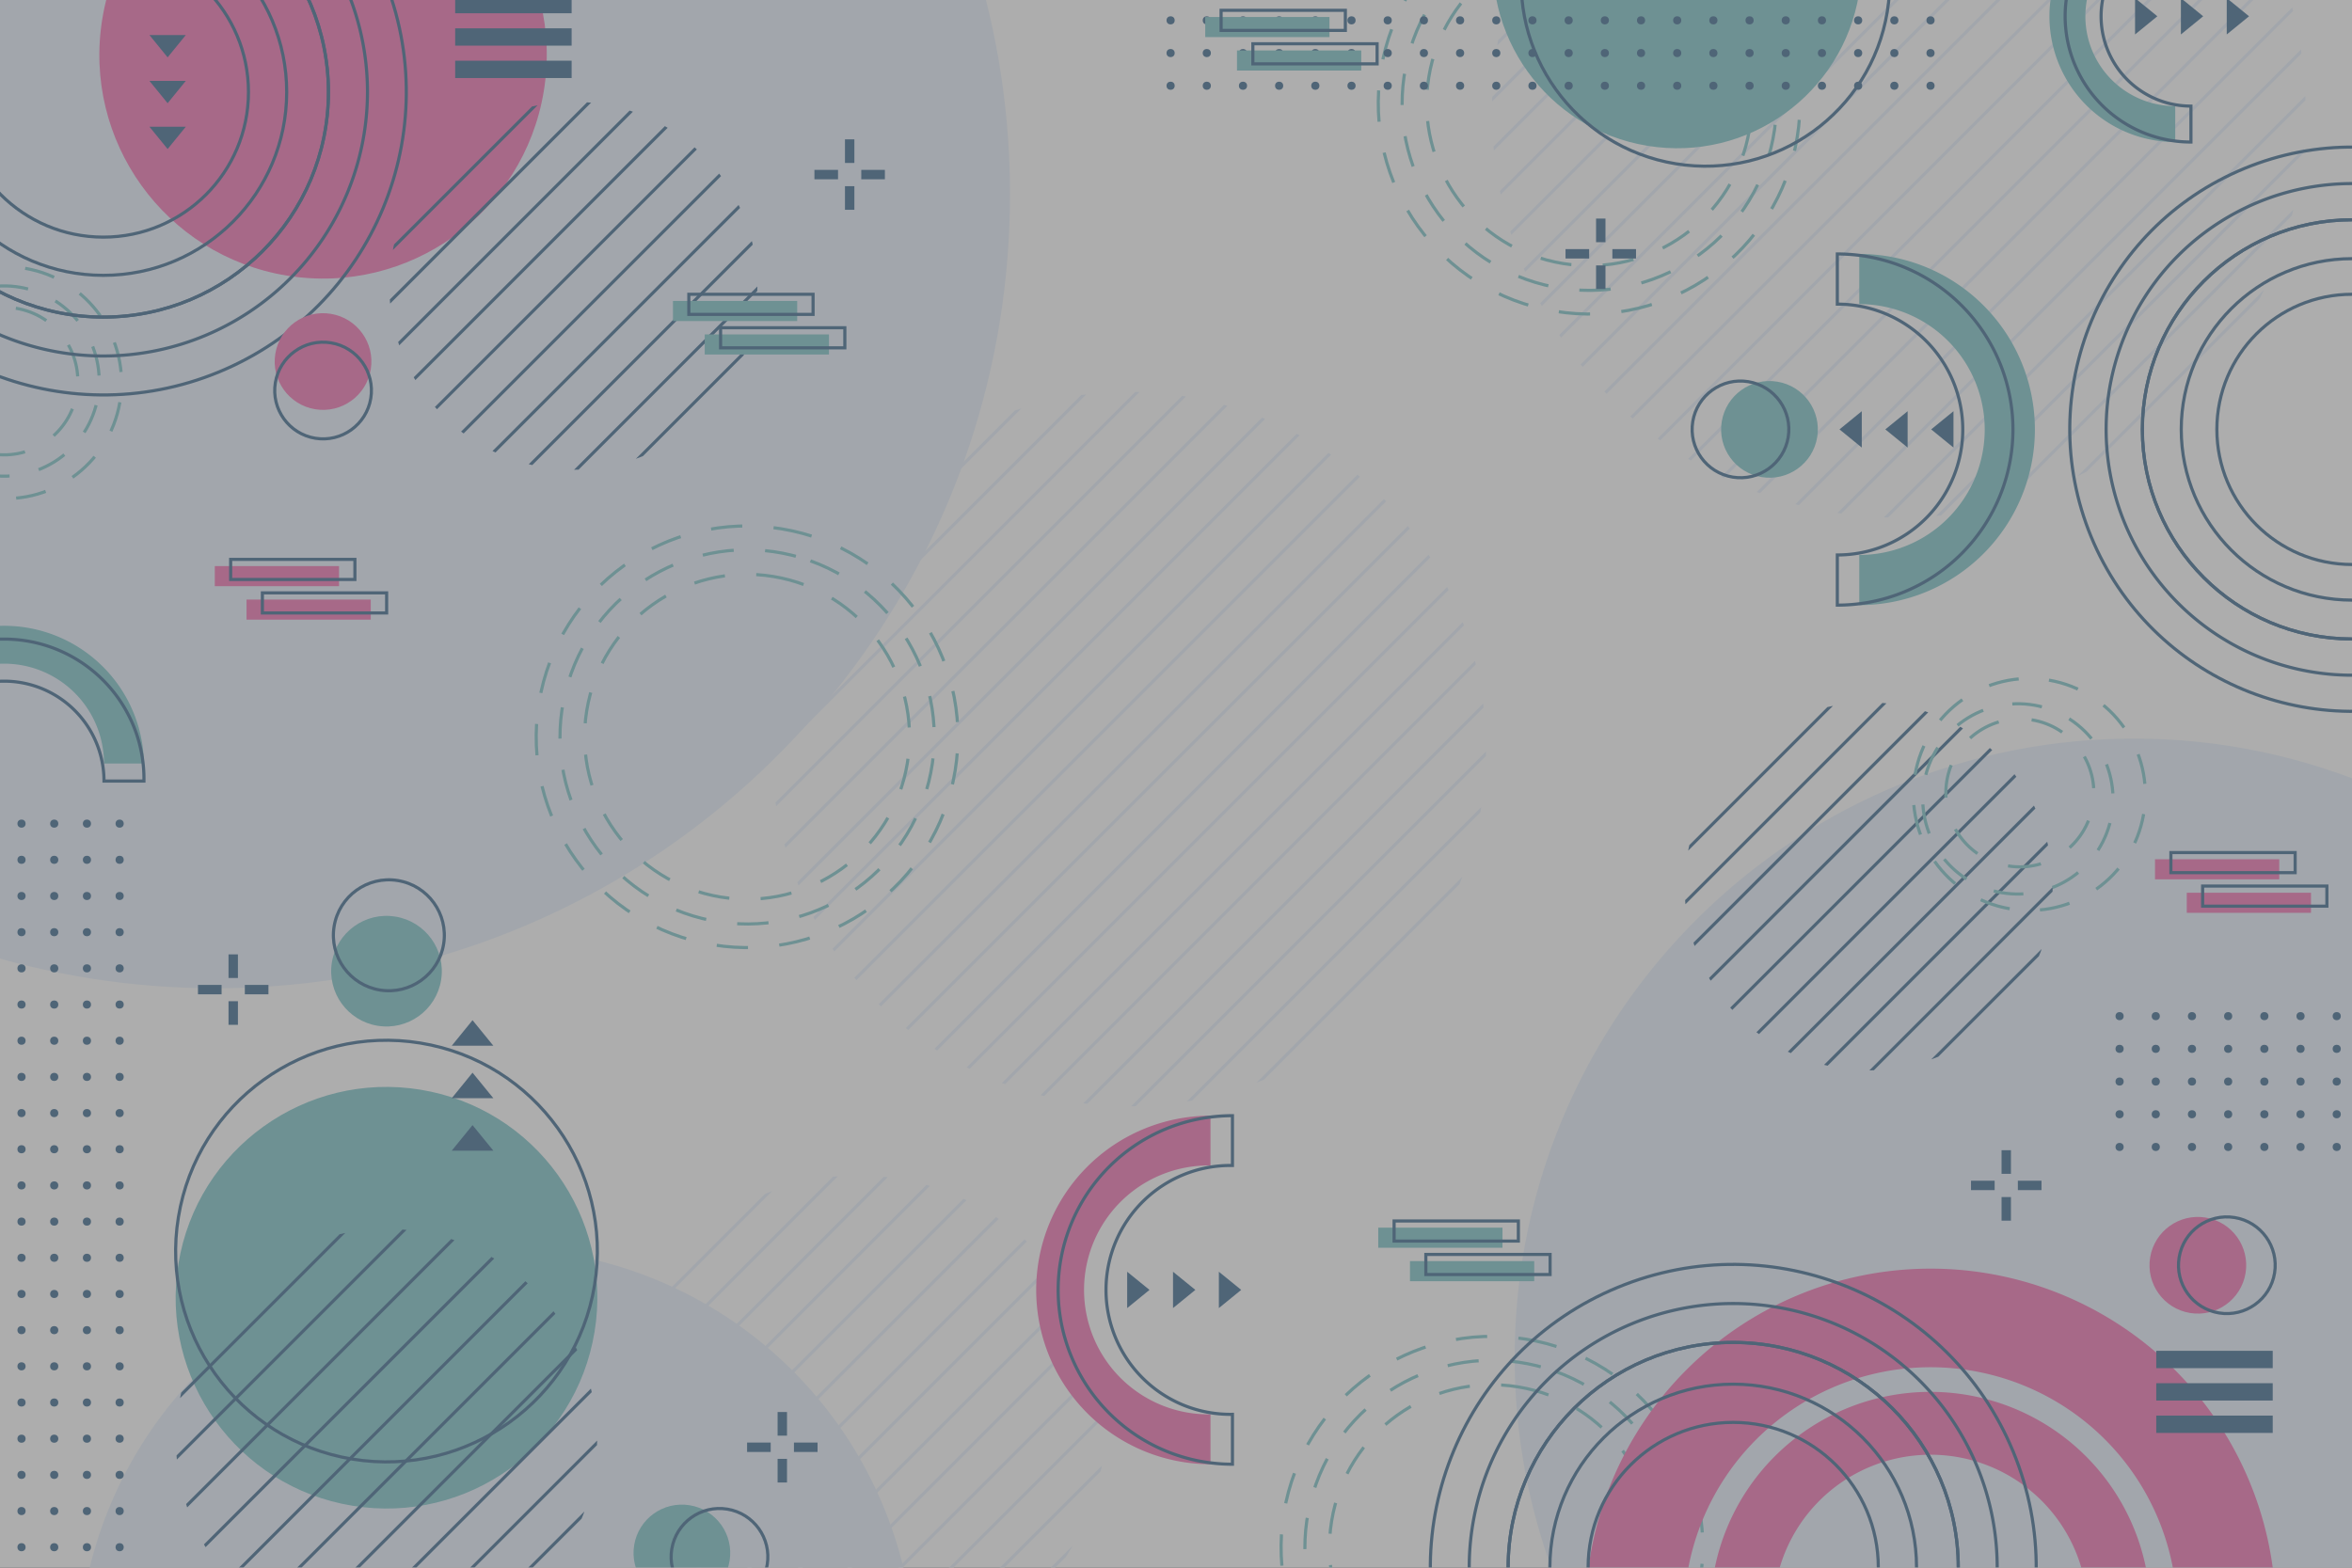 <svg id="OBJECTS" xmlns="http://www.w3.org/2000/svg" xmlns:xlink="http://www.w3.org/1999/xlink" viewBox="0 0 750 500"><rect x="0" y="0" width="750" height="500" fill="#333333" stroke="none"/><defs><style>.cls-1,.cls-10,.cls-11,.cls-12,.cls-13,.cls-15,.cls-21,.cls-7{fill:none;}.cls-2{opacity:0.6;}.cls-3{clip-path:url(#clip-path);}.cls-4{fill:#fff;}.cls-5{fill:#edf4fe;}.cls-6{clip-path:url(#clip-path-2);}.cls-7{stroke:#edf4fe;}.cls-10,.cls-11,.cls-12,.cls-13,.cls-15,.cls-21,.cls-7{stroke-miterlimit:10;}.cls-8{clip-path:url(#clip-path-3);}.cls-9{clip-path:url(#clip-path-4);}.cls-10,.cls-11,.cls-12,.cls-13{stroke:#96d0d4;}.cls-10{stroke-dasharray:10 10;}.cls-11{stroke-dasharray:9.64 9.64;}.cls-12{stroke-dasharray:9.53 9.53;}.cls-13{stroke-dasharray:10.56 10.56;}.cls-14{fill:#96d0d4;}.cls-15,.cls-21{stroke:#6387a5;}.cls-16{fill:#f58ec2;}.cls-17{fill:#6387a5;}.cls-18{clip-path:url(#clip-path-5);}.cls-19{clip-path:url(#clip-path-6);}.cls-20{clip-path:url(#clip-path-7);}.cls-21{stroke-width:3px;}</style><clipPath id="clip-path"><rect class="cls-1" width="750" height="500"/></clipPath><clipPath id="clip-path-2"><circle class="cls-1" cx="359.95" cy="238.91" r="113.93" transform="translate(66 555.52) rotate(-80.7)"/></clipPath><clipPath id="clip-path-3"><circle class="cls-1" cx="605.49" cy="35.36" r="129.73" transform="translate(472.73 627.18) rotate(-80.7)"/></clipPath><clipPath id="clip-path-4"><circle class="cls-1" cx="273.84" cy="453.66" r="78.74" transform="translate(-218.12 650.58) rotate(-80.7)"/></clipPath><clipPath id="clip-path-5"><circle class="cls-1" cx="123.25" cy="459.11" r="67.15" transform="translate(-349.74 506.54) rotate(-80.7)"/></clipPath><clipPath id="clip-path-6"><circle class="cls-1" cx="182.83" cy="91.16" r="58.68" transform="translate(63.32 256.84) rotate(-80.7)"/></clipPath><clipPath id="clip-path-7"><circle class="cls-1" cx="595.88" cy="282.71" r="58.68" transform="translate(220.58 825.07) rotate(-80.7)"/></clipPath></defs><g class="cls-2"><g class="cls-3"><rect class="cls-4" width="750" height="500"/><path class="cls-5" d="M512.75,537.21H792.56V270.57a196.42,196.42,0,0,0-112.16-35C571.39,235.61,483,324,483,433A196.45,196.45,0,0,0,512.75,537.21Z"/><path class="cls-5" d="M-27.62-41.32V296.19a252.55,252.55,0,0,0,96.44,19c139.86,0,253.24-113.38,253.24-253.24a252.36,252.36,0,0,0-22-103.3Z"/><path class="cls-5" d="M291.43,541.48c.3-3.63.46-7.3.46-11a133.55,133.55,0,0,0-267.09,0c0,3.71.16,7.38.46,11Z"/><g class="cls-6"><line class="cls-7" x1="509.9" y1="123.27" x2="189.72" y2="443.45"/><line class="cls-7" x1="518" y1="131.38" x2="197.83" y2="451.55"/><line class="cls-7" x1="526.11" y1="139.48" x2="205.93" y2="459.66"/><line class="cls-7" x1="534.22" y1="147.59" x2="214.04" y2="467.77"/><line class="cls-7" x1="542.33" y1="155.7" x2="222.15" y2="475.88"/><line class="cls-7" x1="550.43" y1="163.81" x2="230.26" y2="483.98"/><line class="cls-7" x1="558.54" y1="171.91" x2="238.36" y2="492.09"/><line class="cls-7" x1="566.65" y1="180.02" x2="246.47" y2="500.2"/><line class="cls-7" x1="574.76" y1="188.13" x2="254.58" y2="508.31"/><line class="cls-7" x1="582.86" y1="196.24" x2="262.68" y2="516.41"/><line class="cls-7" x1="590.97" y1="204.34" x2="270.79" y2="524.52"/><line class="cls-7" x1="599.08" y1="212.45" x2="278.9" y2="532.63"/><line class="cls-7" x1="412.84" y1="26.21" x2="92.66" y2="346.39"/><line class="cls-7" x1="420.94" y1="34.32" x2="100.77" y2="354.49"/><line class="cls-7" x1="429.05" y1="42.42" x2="108.87" y2="362.6"/><line class="cls-7" x1="437.16" y1="50.53" x2="116.98" y2="370.71"/><line class="cls-7" x1="445.27" y1="58.64" x2="125.09" y2="378.82"/><line class="cls-7" x1="453.37" y1="66.75" x2="133.2" y2="386.92"/><line class="cls-7" x1="461.48" y1="74.85" x2="141.3" y2="395.03"/><line class="cls-7" x1="469.59" y1="82.96" x2="149.41" y2="403.14"/><line class="cls-7" x1="477.7" y1="91.07" x2="157.52" y2="411.25"/><line class="cls-7" x1="485.8" y1="99.18" x2="165.62" y2="419.35"/><line class="cls-7" x1="493.91" y1="107.28" x2="173.73" y2="427.46"/><line class="cls-7" x1="502.02" y1="115.39" x2="181.84" y2="435.57"/></g><g class="cls-8"><line class="cls-7" x1="755.44" y1="-86.29" x2="435.26" y2="233.89"/><line class="cls-7" x1="763.55" y1="-78.18" x2="443.37" y2="242"/><line class="cls-7" x1="771.65" y1="-70.07" x2="451.47" y2="250.11"/><line class="cls-7" x1="779.76" y1="-61.96" x2="459.58" y2="258.21"/><line class="cls-7" x1="787.87" y1="-53.86" x2="467.69" y2="266.32"/><line class="cls-7" x1="795.98" y1="-45.75" x2="475.8" y2="274.43"/><line class="cls-7" x1="804.08" y1="-37.64" x2="483.9" y2="282.54"/><line class="cls-7" x1="812.19" y1="-29.53" x2="492.01" y2="290.64"/><line class="cls-7" x1="820.3" y1="-21.43" x2="500.12" y2="298.75"/><line class="cls-7" x1="828.4" y1="-13.32" x2="508.23" y2="306.86"/><line class="cls-7" x1="836.51" y1="-5.21" x2="516.33" y2="314.97"/><line class="cls-7" x1="844.62" y1="2.9" x2="524.44" y2="323.07"/><line class="cls-7" x1="658.38" y1="-183.35" x2="338.2" y2="136.83"/><line class="cls-7" x1="666.49" y1="-175.24" x2="346.31" y2="144.94"/><line class="cls-7" x1="674.59" y1="-167.13" x2="354.41" y2="153.05"/><line class="cls-7" x1="682.7" y1="-159.02" x2="362.52" y2="161.15"/><line class="cls-7" x1="690.81" y1="-150.92" x2="370.63" y2="169.26"/><line class="cls-7" x1="698.91" y1="-142.81" x2="378.74" y2="177.37"/><line class="cls-7" x1="707.02" y1="-134.7" x2="386.84" y2="185.48"/><line class="cls-7" x1="715.13" y1="-126.59" x2="394.95" y2="193.58"/><line class="cls-7" x1="723.24" y1="-118.49" x2="403.06" y2="201.69"/><line class="cls-7" x1="731.34" y1="-110.38" x2="411.17" y2="209.8"/><line class="cls-7" x1="739.45" y1="-102.27" x2="419.27" y2="217.91"/><line class="cls-7" x1="747.56" y1="-94.16" x2="427.38" y2="226.01"/></g><g class="cls-9"><line class="cls-7" x1="433.56" y1="337.32" x2="113.38" y2="657.5"/><line class="cls-7" x1="441.66" y1="345.43" x2="121.49" y2="665.61"/><line class="cls-7" x1="449.77" y1="353.54" x2="129.59" y2="673.72"/><line class="cls-7" x1="457.88" y1="361.65" x2="137.7" y2="681.82"/><line class="cls-7" x1="465.99" y1="369.75" x2="145.81" y2="689.93"/><line class="cls-7" x1="474.09" y1="377.86" x2="153.92" y2="698.04"/><line class="cls-7" x1="482.2" y1="385.97" x2="162.02" y2="706.15"/><line class="cls-7" x1="490.31" y1="394.08" x2="170.13" y2="714.25"/><line class="cls-7" x1="498.42" y1="402.18" x2="178.24" y2="722.36"/><line class="cls-7" x1="506.52" y1="410.29" x2="186.35" y2="730.47"/><line class="cls-7" x1="514.63" y1="418.4" x2="194.45" y2="738.58"/><line class="cls-7" x1="522.74" y1="426.51" x2="202.56" y2="746.68"/><line class="cls-7" x1="336.5" y1="240.26" x2="16.32" y2="560.44"/><line class="cls-7" x1="344.6" y1="248.37" x2="24.43" y2="568.55"/><line class="cls-7" x1="352.71" y1="256.48" x2="32.53" y2="576.66"/><line class="cls-7" x1="360.82" y1="264.59" x2="40.64" y2="584.76"/><line class="cls-7" x1="368.93" y1="272.69" x2="48.75" y2="592.87"/><line class="cls-7" x1="377.03" y1="280.8" x2="56.86" y2="600.98"/><line class="cls-7" x1="385.14" y1="288.91" x2="64.96" y2="609.09"/><line class="cls-7" x1="393.25" y1="297.02" x2="73.07" y2="617.19"/><line class="cls-7" x1="401.36" y1="305.12" x2="81.18" y2="625.3"/><line class="cls-7" x1="409.46" y1="313.23" x2="89.29" y2="633.41"/><line class="cls-7" x1="417.57" y1="321.34" x2="97.39" y2="641.52"/><line class="cls-7" x1="425.68" y1="329.45" x2="105.5" y2="649.62"/></g><circle class="cls-10" cx="506.74" cy="32.92" r="67.23" transform="translate(392.36 527.68) rotate(-80.7)"/><circle class="cls-10" cx="506.74" cy="32.92" r="59.66" transform="translate(304.32 498.64) rotate(-70.22)"/><circle class="cls-10" cx="506.74" cy="32.92" r="51.8" transform="translate(392.36 527.68) rotate(-80.7)"/><circle class="cls-11" cx="1.3" cy="121.53" r="36.82" transform="matrix(0.17, -0.99, 0.99, 0.17, -118.77, 102.66)"/><circle class="cls-12" cx="1.3" cy="121.53" r="30.34" transform="translate(-101.68 56.97) rotate(-57.3)"/><circle class="cls-13" cx="1.3" cy="121.53" r="23.53" transform="translate(-118.88 103.35) rotate(-80.78)"/><circle class="cls-10" cx="475.76" cy="493.47" r="67.23" transform="translate(-88.12 883.22) rotate(-80.7)"/><circle class="cls-10" cx="475.76" cy="493.47" r="59.66" transform="translate(-149.58 774.22) rotate(-70.22)"/><circle class="cls-10" cx="475.76" cy="493.47" r="51.8" transform="translate(-88.12 883.22) rotate(-80.7)"/><circle class="cls-14" cx="534.82" cy="-11.48" r="58.75" transform="translate(459.72 518.17) rotate(-80.7)"/><circle class="cls-15" cx="543.84" cy="-5.76" r="58.75" transform="translate(461.63 531.87) rotate(-80.7)"/><circle class="cls-16" cx="103.02" cy="17.52" r="71.33" transform="translate(69.08 116.35) rotate(-80.7)"/><path class="cls-16" d="M537,514.7a78.63,78.63,0,1,1,157.26,0h31.45a110.08,110.08,0,1,0-220.16,0Z"/><path class="cls-16" d="M565.49,514.08a50.11,50.11,0,1,1,100.22,0h20a70.16,70.16,0,0,0-140.32,0Z"/><circle class="cls-15" cx="552.68" cy="499.93" r="71.77"/><circle class="cls-15" cx="552.68" cy="499.93" r="96.58" transform="translate(-148.74 248.15) rotate(-22.39)"/><path class="cls-15" d="M552.68,584.11a84.18,84.18,0,1,1,84.18-84.18A84.27,84.27,0,0,1,552.68,584.11Z"/><circle class="cls-15" cx="552.68" cy="499.93" r="71.77"/><circle class="cls-15" cx="552.68" cy="499.93" r="58.46"/><circle class="cls-15" cx="552.68" cy="499.93" r="46.27"/><circle class="cls-15" cx="750" cy="136.95" r="66.85"/><circle class="cls-15" cx="750" cy="136.95" r="89.96" transform="translate(4.36 295.95) rotate(-22.39)"/><path class="cls-15" d="M750,215.35A78.4,78.4,0,1,1,828.4,137,78.49,78.49,0,0,1,750,215.35Z"/><circle class="cls-15" cx="750" cy="136.95" r="66.85"/><circle class="cls-15" cx="750" cy="136.95" r="54.45"/><circle class="cls-15" cx="750" cy="136.95" r="43.09"/><circle class="cls-15" cx="32.96" cy="29.36" r="71.77"/><circle class="cls-15" cx="32.96" cy="29.36" r="96.58" transform="translate(-8.7 14.77) rotate(-22.39)"/><path class="cls-15" d="M33,113.54a84.18,84.18,0,1,1,84.18-84.18A84.28,84.28,0,0,1,33,113.54Z"/><circle class="cls-15" cx="32.96" cy="29.36" r="71.77"/><circle class="cls-15" cx="32.96" cy="29.36" r="58.46"/><circle class="cls-15" cx="32.96" cy="29.36" r="46.27"/><circle class="cls-17" cx="373.28" cy="6.49" r="1.3"/><circle class="cls-17" cx="384.82" cy="6.49" r="1.3"/><circle class="cls-17" cx="396.36" cy="6.49" r="1.3"/><circle class="cls-17" cx="407.89" cy="6.49" r="1.3"/><circle class="cls-17" cx="419.43" cy="6.49" r="1.3"/><circle class="cls-17" cx="430.97" cy="6.49" r="1.3"/><circle class="cls-17" cx="442.51" cy="6.49" r="1.3"/><circle class="cls-17" cx="454.05" cy="6.49" r="1.3"/><circle class="cls-17" cx="465.59" cy="6.49" r="1.3"/><circle class="cls-17" cx="477.13" cy="6.49" r="1.3"/><circle class="cls-17" cx="488.67" cy="6.49" r="1.3"/><circle class="cls-17" cx="500.21" cy="6.49" r="1.3"/><circle class="cls-17" cx="511.75" cy="6.49" r="1.3"/><circle class="cls-17" cx="523.29" cy="6.49" r="1.3"/><circle class="cls-17" cx="534.82" cy="6.49" r="1.3"/><circle class="cls-17" cx="546.36" cy="6.49" r="1.3"/><circle class="cls-17" cx="557.9" cy="6.49" r="1.3"/><circle class="cls-17" cx="569.44" cy="6.49" r="1.3"/><circle class="cls-17" cx="580.98" cy="6.49" r="1.3"/><circle class="cls-17" cx="592.52" cy="6.49" r="1.3"/><circle class="cls-17" cx="604.06" cy="6.49" r="1.3"/><circle class="cls-17" cx="615.6" cy="6.49" r="1.3"/><circle class="cls-17" cx="373.28" cy="16.92" r="1.3"/><circle class="cls-17" cx="384.82" cy="16.92" r="1.3"/><circle class="cls-17" cx="396.36" cy="16.92" r="1.3"/><circle class="cls-17" cx="407.89" cy="16.92" r="1.3"/><circle class="cls-17" cx="419.43" cy="16.92" r="1.3"/><circle class="cls-17" cx="430.97" cy="16.92" r="1.3"/><circle class="cls-17" cx="442.51" cy="16.92" r="1.3"/><circle class="cls-17" cx="454.05" cy="16.92" r="1.3"/><circle class="cls-17" cx="465.59" cy="16.92" r="1.3"/><circle class="cls-17" cx="477.13" cy="16.92" r="1.3"/><circle class="cls-17" cx="488.67" cy="16.92" r="1.3"/><circle class="cls-17" cx="500.21" cy="16.92" r="1.3"/><circle class="cls-17" cx="511.75" cy="16.92" r="1.3"/><circle class="cls-17" cx="523.29" cy="16.92" r="1.3"/><circle class="cls-17" cx="534.82" cy="16.92" r="1.3"/><circle class="cls-17" cx="546.36" cy="16.92" r="1.3"/><circle class="cls-17" cx="557.9" cy="16.92" r="1.3"/><circle class="cls-17" cx="569.44" cy="16.92" r="1.3"/><circle class="cls-17" cx="580.98" cy="16.92" r="1.3"/><circle class="cls-17" cx="592.52" cy="16.92" r="1.3"/><circle class="cls-17" cx="604.06" cy="16.92" r="1.3"/><circle class="cls-17" cx="615.6" cy="16.92" r="1.3"/><circle class="cls-17" cx="373.28" cy="27.35" r="1.3"/><circle class="cls-17" cx="384.82" cy="27.35" r="1.3"/><circle class="cls-17" cx="396.36" cy="27.35" r="1.3"/><circle class="cls-17" cx="407.89" cy="27.35" r="1.3"/><circle class="cls-17" cx="419.43" cy="27.35" r="1.3"/><circle class="cls-17" cx="430.97" cy="27.35" r="1.3"/><circle class="cls-17" cx="442.51" cy="27.35" r="1.3"/><circle class="cls-17" cx="454.05" cy="27.35" r="1.3"/><circle class="cls-17" cx="465.59" cy="27.35" r="1.3"/><circle class="cls-17" cx="477.13" cy="27.35" r="1.3"/><circle class="cls-17" cx="488.67" cy="27.35" r="1.3"/><circle class="cls-17" cx="500.21" cy="27.35" r="1.3"/><circle class="cls-17" cx="511.75" cy="27.35" r="1.3"/><circle class="cls-17" cx="523.29" cy="27.35" r="1.3"/><circle class="cls-17" cx="534.82" cy="27.35" r="1.3"/><circle class="cls-17" cx="546.36" cy="27.35" r="1.3"/><circle class="cls-17" cx="557.9" cy="27.35" r="1.3"/><circle class="cls-17" cx="569.44" cy="27.35" r="1.3"/><circle class="cls-17" cx="580.98" cy="27.35" r="1.3"/><circle class="cls-17" cx="592.52" cy="27.35" r="1.3"/><circle class="cls-17" cx="604.06" cy="27.35" r="1.3"/><circle class="cls-17" cx="615.6" cy="27.35" r="1.3"/><circle class="cls-17" cx="6.86" cy="493.47" r="1.3"/><circle class="cls-17" cx="6.86" cy="481.94" r="1.3"/><circle class="cls-17" cx="6.86" cy="470.4" r="1.3"/><circle class="cls-17" cx="6.86" cy="458.86" r="1.3"/><circle class="cls-17" cx="6.86" cy="447.32" r="1.3"/><circle class="cls-17" cx="6.86" cy="435.78" r="1.3"/><circle class="cls-17" cx="6.86" cy="424.24" r="1.3"/><circle class="cls-17" cx="6.86" cy="412.7" r="1.3"/><circle class="cls-17" cx="6.86" cy="401.16" r="1.3"/><circle class="cls-17" cx="6.86" cy="389.62" r="1.3"/><circle class="cls-17" cx="6.86" cy="378.08" r="1.3"/><circle class="cls-17" cx="6.86" cy="366.54" r="1.3"/><circle class="cls-17" cx="6.86" cy="355.01" r="1.3"/><circle class="cls-17" cx="6.86" cy="343.47" r="1.3"/><circle class="cls-17" cx="6.86" cy="331.93" r="1.3"/><circle class="cls-17" cx="6.86" cy="320.39" r="1.3"/><circle class="cls-17" cx="6.86" cy="308.85" r="1.3"/><circle class="cls-17" cx="6.86" cy="297.31" r="1.3"/><circle class="cls-17" cx="6.86" cy="285.77" r="1.3"/><circle class="cls-17" cx="6.86" cy="274.23" r="1.3"/><circle class="cls-17" cx="6.86" cy="262.69" r="1.3"/><circle class="cls-17" cx="17.29" cy="493.47" r="1.3"/><circle class="cls-17" cx="17.29" cy="481.94" r="1.3"/><circle class="cls-17" cx="17.29" cy="470.4" r="1.3"/><circle class="cls-17" cx="17.29" cy="458.86" r="1.3"/><circle class="cls-17" cx="17.29" cy="447.32" r="1.3"/><circle class="cls-17" cx="17.29" cy="435.78" r="1.3"/><circle class="cls-17" cx="17.29" cy="424.24" r="1.3"/><circle class="cls-17" cx="17.29" cy="412.7" r="1.3"/><circle class="cls-17" cx="17.29" cy="401.16" r="1.3"/><circle class="cls-17" cx="17.29" cy="389.62" r="1.3"/><circle class="cls-17" cx="17.29" cy="378.08" r="1.3"/><circle class="cls-17" cx="17.29" cy="366.54" r="1.3"/><circle class="cls-17" cx="17.29" cy="355.01" r="1.3"/><circle class="cls-17" cx="17.29" cy="343.47" r="1.3"/><circle class="cls-17" cx="17.29" cy="331.93" r="1.3"/><circle class="cls-17" cx="17.29" cy="320.39" r="1.3"/><circle class="cls-17" cx="17.29" cy="308.85" r="1.3"/><circle class="cls-17" cx="17.29" cy="297.31" r="1.3"/><circle class="cls-17" cx="17.29" cy="285.77" r="1.3"/><circle class="cls-17" cx="17.29" cy="274.23" r="1.3"/><circle class="cls-17" cx="17.29" cy="262.69" r="1.3"/><circle class="cls-17" cx="27.72" cy="493.47" r="1.3"/><circle class="cls-17" cx="27.72" cy="481.94" r="1.3"/><circle class="cls-17" cx="27.72" cy="470.4" r="1.3"/><circle class="cls-17" cx="27.72" cy="458.86" r="1.3"/><circle class="cls-17" cx="27.72" cy="447.32" r="1.3"/><circle class="cls-17" cx="27.72" cy="435.78" r="1.3"/><circle class="cls-17" cx="27.72" cy="424.24" r="1.3"/><circle class="cls-17" cx="27.72" cy="412.7" r="1.3"/><circle class="cls-17" cx="27.72" cy="401.16" r="1.3"/><circle class="cls-17" cx="27.72" cy="389.62" r="1.3"/><circle class="cls-17" cx="27.72" cy="378.08" r="1.3"/><circle class="cls-17" cx="27.72" cy="366.54" r="1.3"/><circle class="cls-17" cx="27.72" cy="355.01" r="1.3"/><circle class="cls-17" cx="27.72" cy="343.47" r="1.3"/><circle class="cls-17" cx="27.72" cy="331.93" r="1.3"/><circle class="cls-17" cx="27.72" cy="320.39" r="1.3"/><circle class="cls-17" cx="27.72" cy="308.85" r="1.3"/><circle class="cls-17" cx="27.72" cy="297.31" r="1.3"/><circle class="cls-17" cx="27.72" cy="285.77" r="1.3"/><circle class="cls-17" cx="27.72" cy="274.23" r="1.3"/><circle class="cls-17" cx="27.72" cy="262.69" r="1.3"/><circle class="cls-17" cx="38.15" cy="493.47" r="1.3"/><circle class="cls-17" cx="38.15" cy="481.94" r="1.3"/><circle class="cls-17" cx="38.15" cy="470.4" r="1.3"/><circle class="cls-17" cx="38.15" cy="458.86" r="1.3"/><circle class="cls-17" cx="38.15" cy="447.32" r="1.3"/><circle class="cls-17" cx="38.15" cy="435.78" r="1.3"/><circle class="cls-17" cx="38.15" cy="424.24" r="1.3"/><circle class="cls-17" cx="38.15" cy="412.7" r="1.3"/><circle class="cls-17" cx="38.15" cy="401.16" r="1.3"/><circle class="cls-17" cx="38.15" cy="389.62" r="1.3"/><circle class="cls-17" cx="38.15" cy="378.08" r="1.3"/><circle class="cls-17" cx="38.15" cy="366.54" r="1.3"/><circle class="cls-17" cx="38.15" cy="355.01" r="1.3"/><circle class="cls-17" cx="38.15" cy="343.47" r="1.3"/><circle class="cls-17" cx="38.15" cy="331.93" r="1.3"/><circle class="cls-17" cx="38.15" cy="320.39" r="1.3"/><circle class="cls-17" cx="38.15" cy="308.85" r="1.3"/><circle class="cls-17" cx="38.15" cy="297.31" r="1.3"/><circle class="cls-17" cx="38.15" cy="285.77" r="1.3"/><circle class="cls-17" cx="38.15" cy="274.23" r="1.3"/><circle class="cls-17" cx="38.15" cy="262.69" r="1.3"/><circle class="cls-17" cx="745.13" cy="365.81" r="1.3"/><circle class="cls-17" cx="733.59" cy="365.81" r="1.3"/><circle class="cls-17" cx="722.05" cy="365.81" r="1.3"/><circle class="cls-17" cx="710.51" cy="365.81" r="1.3"/><circle class="cls-17" cx="698.97" cy="365.81" r="1.3"/><circle class="cls-17" cx="687.43" cy="365.81" r="1.3"/><circle class="cls-17" cx="675.89" cy="365.81" r="1.3"/><circle class="cls-17" cx="745.13" cy="355.38" r="1.3"/><circle class="cls-17" cx="733.59" cy="355.38" r="1.3"/><circle class="cls-17" cx="722.05" cy="355.38" r="1.3"/><circle class="cls-17" cx="710.51" cy="355.38" r="1.3"/><circle class="cls-17" cx="698.97" cy="355.38" r="1.3"/><circle class="cls-17" cx="687.43" cy="355.38" r="1.3"/><circle class="cls-17" cx="675.89" cy="355.38" r="1.3"/><circle class="cls-17" cx="745.13" cy="344.95" r="1.3"/><circle class="cls-17" cx="733.59" cy="344.95" r="1.3"/><circle class="cls-17" cx="722.05" cy="344.95" r="1.3"/><circle class="cls-17" cx="710.51" cy="344.95" r="1.3"/><circle class="cls-17" cx="698.97" cy="344.95" r="1.3"/><circle class="cls-17" cx="687.43" cy="344.95" r="1.3"/><circle class="cls-17" cx="675.89" cy="344.95" r="1.3"/><circle class="cls-17" cx="745.13" cy="334.52" r="1.3"/><circle class="cls-17" cx="733.59" cy="334.52" r="1.3"/><circle class="cls-17" cx="722.05" cy="334.52" r="1.3"/><circle class="cls-17" cx="710.51" cy="334.52" r="1.3"/><circle class="cls-17" cx="698.97" cy="334.52" r="1.3"/><circle class="cls-17" cx="687.43" cy="334.52" r="1.3"/><circle class="cls-17" cx="675.89" cy="334.52" r="1.3"/><circle class="cls-17" cx="745.13" cy="324.09" r="1.3"/><circle class="cls-17" cx="733.59" cy="324.09" r="1.3"/><circle class="cls-17" cx="722.05" cy="324.09" r="1.3"/><circle class="cls-17" cx="710.51" cy="324.09" r="1.3"/><circle class="cls-17" cx="698.97" cy="324.09" r="1.3"/><circle class="cls-17" cx="687.43" cy="324.09" r="1.3"/><circle class="cls-17" cx="675.89" cy="324.09" r="1.3"/><circle class="cls-14" cx="123.25" cy="413.9" r="67.23" transform="translate(-305.13 468.64) rotate(-80.7)"/><circle class="cls-10" cx="238.23" cy="235" r="67.23" transform="translate(-32.19 432.11) rotate(-80.7)"/><circle class="cls-10" cx="238.23" cy="235" r="59.66" transform="translate(-63.51 379.67) rotate(-70.22)"/><circle class="cls-10" cx="238.23" cy="235" r="51.8" transform="translate(-32.19 432.11) rotate(-80.7)"/><circle class="cls-14" cx="123.25" cy="309.75" r="17.64" transform="translate(-202.35 381.32) rotate(-80.7)"/><circle class="cls-15" cx="123.25" cy="299.17" r="17.64" transform="matrix(0.16, -0.99, 0.99, 0.16, -191.9, 372.45)"/><circle class="cls-14" cx="564.26" cy="136.95" r="15.42" transform="translate(337.91 671.66) rotate(-80.7)"/><circle class="cls-15" cx="555.01" cy="136.95" r="15.42" transform="translate(330.16 662.53) rotate(-80.7)"/><circle class="cls-16" cx="103.02" cy="115.32" r="15.42" transform="translate(-27.44 198.34) rotate(-80.7)"/><circle class="cls-15" cx="103.02" cy="124.57" r="15.42" transform="translate(-36.56 206.09) rotate(-80.7)"/><circle class="cls-14" cx="217.44" cy="495.31" r="15.42" transform="translate(-306.5 629.84) rotate(-80.7)"/><circle class="cls-15" cx="229.44" cy="496.55" r="15.42" transform="translate(-297.67 642.72) rotate(-80.7)"/><circle class="cls-16" cx="700.86" cy="403.55" r="15.42" transform="translate(189.34 1029.98) rotate(-80.7)"/><circle class="cls-15" cx="710.11" cy="403.55" r="15.42" transform="translate(197.09 1039.1) rotate(-80.7)"/><circle class="cls-15" cx="123.25" cy="399.02" r="67.23" transform="translate(-290.45 456.17) rotate(-80.7)"/><g class="cls-18"><line class="cls-15" x1="306.03" y1="325.98" x2="-60.37" y2="692.38"/><line class="cls-15" x1="315.31" y1="335.26" x2="-51.09" y2="701.66"/><line class="cls-15" x1="324.58" y1="344.54" x2="-41.82" y2="710.94"/><line class="cls-15" x1="333.86" y1="353.82" x2="-32.54" y2="720.21"/><line class="cls-15" x1="343.14" y1="363.09" x2="-23.26" y2="729.49"/><line class="cls-15" x1="352.42" y1="372.37" x2="-13.98" y2="738.77"/><line class="cls-15" x1="361.69" y1="381.65" x2="-4.7" y2="748.05"/><line class="cls-15" x1="370.97" y1="390.93" x2="4.57" y2="757.33"/><line class="cls-15" x1="380.25" y1="400.2" x2="13.85" y2="766.6"/><line class="cls-15" x1="389.53" y1="409.48" x2="23.13" y2="775.88"/><line class="cls-15" x1="398.81" y1="418.76" x2="32.41" y2="785.16"/><line class="cls-15" x1="408.08" y1="428.04" x2="41.68" y2="794.44"/><line class="cls-15" x1="194.96" y1="214.91" x2="-171.44" y2="581.31"/><line class="cls-15" x1="204.23" y1="224.19" x2="-162.17" y2="590.59"/><line class="cls-15" x1="213.51" y1="233.47" x2="-152.89" y2="599.87"/><line class="cls-15" x1="222.79" y1="242.74" x2="-143.61" y2="609.14"/><line class="cls-15" x1="232.07" y1="252.02" x2="-134.33" y2="618.42"/><line class="cls-15" x1="241.34" y1="261.3" x2="-125.05" y2="627.7"/><line class="cls-15" x1="250.62" y1="270.58" x2="-115.78" y2="636.98"/><line class="cls-15" x1="259.9" y1="279.86" x2="-106.5" y2="646.25"/><line class="cls-15" x1="269.18" y1="289.13" x2="-97.22" y2="655.53"/><line class="cls-15" x1="278.46" y1="298.41" x2="-87.94" y2="664.81"/><line class="cls-15" x1="287.73" y1="307.69" x2="-78.67" y2="674.09"/><line class="cls-15" x1="297.01" y1="316.97" x2="-69.39" y2="683.37"/></g><g class="cls-19"><line class="cls-15" x1="342.54" y1="-25.18" x2="22.36" y2="295"/><line class="cls-15" x1="350.65" y1="-17.07" x2="30.47" y2="303.1"/><line class="cls-15" x1="358.76" y1="-8.97" x2="38.58" y2="311.21"/><line class="cls-15" x1="366.86" y1="-0.86" x2="46.69" y2="319.32"/><line class="cls-15" x1="374.97" y1="7.25" x2="54.79" y2="327.43"/><line class="cls-15" x1="383.08" y1="15.36" x2="62.9" y2="335.53"/><line class="cls-15" x1="391.19" y1="23.46" x2="71.01" y2="343.64"/><line class="cls-15" x1="399.29" y1="31.57" x2="79.12" y2="351.75"/><line class="cls-15" x1="407.4" y1="39.68" x2="87.22" y2="359.86"/><line class="cls-15" x1="415.51" y1="47.79" x2="95.33" y2="367.96"/><line class="cls-15" x1="423.62" y1="55.89" x2="103.44" y2="376.07"/><line class="cls-15" x1="431.72" y1="64" x2="111.55" y2="384.18"/><line class="cls-15" x1="245.48" y1="-122.24" x2="-74.7" y2="197.94"/><line class="cls-15" x1="253.59" y1="-114.13" x2="-66.59" y2="206.04"/><line class="cls-15" x1="261.7" y1="-106.03" x2="-58.48" y2="214.15"/><line class="cls-15" x1="269.8" y1="-97.92" x2="-50.37" y2="222.26"/><line class="cls-15" x1="277.91" y1="-89.81" x2="-42.27" y2="230.37"/><line class="cls-15" x1="286.02" y1="-81.7" x2="-34.16" y2="238.47"/><line class="cls-15" x1="294.13" y1="-73.6" x2="-26.05" y2="246.58"/><line class="cls-15" x1="302.23" y1="-65.49" x2="-17.94" y2="254.69"/><line class="cls-15" x1="310.34" y1="-57.38" x2="-9.84" y2="262.8"/><line class="cls-15" x1="318.45" y1="-49.28" x2="-1.73" y2="270.9"/><line class="cls-15" x1="326.56" y1="-41.17" x2="6.38" y2="279.01"/><line class="cls-15" x1="334.66" y1="-33.06" x2="14.49" y2="287.12"/></g><g class="cls-20"><line class="cls-15" x1="755.6" y1="166.38" x2="435.42" y2="486.56"/><line class="cls-15" x1="763.71" y1="174.48" x2="443.53" y2="494.66"/><line class="cls-15" x1="771.82" y1="182.59" x2="451.64" y2="502.77"/><line class="cls-15" x1="779.92" y1="190.7" x2="459.75" y2="510.88"/><line class="cls-15" x1="788.03" y1="198.81" x2="467.85" y2="518.98"/><line class="cls-15" x1="796.14" y1="206.91" x2="475.96" y2="527.09"/><line class="cls-15" x1="804.25" y1="215.02" x2="484.07" y2="535.2"/><line class="cls-15" x1="812.35" y1="223.13" x2="492.18" y2="543.31"/><line class="cls-15" x1="820.46" y1="231.24" x2="500.28" y2="551.41"/><line class="cls-15" x1="828.57" y1="239.34" x2="508.39" y2="559.52"/><line class="cls-15" x1="836.68" y1="247.45" x2="516.5" y2="567.63"/><line class="cls-15" x1="844.78" y1="255.56" x2="524.6" y2="575.74"/><line class="cls-15" x1="658.54" y1="69.32" x2="338.36" y2="389.5"/><line class="cls-15" x1="666.65" y1="77.42" x2="346.47" y2="397.6"/><line class="cls-15" x1="674.76" y1="85.53" x2="354.58" y2="405.71"/><line class="cls-15" x1="682.86" y1="93.64" x2="362.69" y2="413.82"/><line class="cls-15" x1="690.97" y1="101.75" x2="370.79" y2="421.92"/><line class="cls-15" x1="699.08" y1="109.85" x2="378.9" y2="430.03"/><line class="cls-15" x1="707.19" y1="117.96" x2="387.01" y2="438.14"/><line class="cls-15" x1="715.29" y1="126.07" x2="395.12" y2="446.25"/><line class="cls-15" x1="723.4" y1="134.18" x2="403.22" y2="454.35"/><line class="cls-15" x1="731.51" y1="142.28" x2="411.33" y2="462.46"/><line class="cls-15" x1="739.62" y1="150.39" x2="419.44" y2="470.57"/><line class="cls-15" x1="747.72" y1="158.5" x2="427.54" y2="478.68"/></g><path class="cls-14" d="M592.88,97a40,40,0,1,1,0,80v16a56,56,0,1,0,0-112Z"/><path class="cls-15" d="M585.88,97a40,40,0,1,1,0,80v16a56,56,0,1,0,0-112Z"/><path class="cls-16" d="M386,451.09a39.69,39.69,0,1,1,0-79.37V355.84A55.56,55.56,0,1,0,386,467Z"/><path class="cls-15" d="M393,451.09a39.69,39.69,0,1,1,0-79.37V355.84A55.56,55.56,0,1,0,393,467Z"/><path class="cls-14" d="M-30.56,243.53a31.86,31.86,0,1,1,63.72,0H45.9a44.61,44.61,0,0,0-89.21,0Z"/><path class="cls-15" d="M-30.56,249.11a31.86,31.86,0,0,1,63.72,0H45.9a44.61,44.61,0,1,0-89.21,0Z"/><polygon class="cls-17" points="157.32 366.99 150.68 358.85 144.05 366.99 157.32 366.99"/><polygon class="cls-17" points="157.32 350.26 150.68 342.12 144.05 350.26 157.32 350.26"/><polygon class="cls-17" points="157.32 333.53 150.68 325.38 144.05 333.53 157.32 333.53"/><polygon class="cls-17" points="47.65 11.18 53.45 18.3 59.25 11.18 47.65 11.18"/><polygon class="cls-17" points="47.65 25.8 53.45 32.92 59.25 25.8 47.65 25.8"/><polygon class="cls-17" points="47.65 40.42 53.45 47.54 59.25 40.42 47.65 40.42"/><polygon class="cls-17" points="622.92 131.15 615.81 136.95 622.92 142.75 622.92 131.15"/><polygon class="cls-17" points="608.3 131.15 601.19 136.95 608.3 142.75 608.3 131.15"/><polygon class="cls-17" points="593.68 131.15 586.57 136.95 593.68 142.75 593.68 131.15"/><polygon class="cls-17" points="359.43 417.2 366.55 411.4 359.43 405.61 359.43 417.2"/><polygon class="cls-17" points="374.05 417.2 381.17 411.4 374.05 405.61 374.05 417.2"/><polygon class="cls-17" points="388.67 417.2 395.79 411.4 388.67 405.61 388.67 417.2"/><path class="cls-14" d="M693.63,33.84a28.65,28.65,0,1,1,0-57.3V-34.92a40.11,40.11,0,0,0,0,80.22Z"/><path class="cls-15" d="M698.64,33.84a28.65,28.65,0,1,1,0-57.3V-34.92a40.11,40.11,0,0,0,0,80.22Z"/><polygon class="cls-17" points="680.82 10.99 687.93 5.19 680.82 -0.6 680.82 10.99"/><polygon class="cls-17" points="695.44 10.99 702.55 5.19 695.44 -0.6 695.44 10.99"/><polygon class="cls-17" points="710.06 10.99 717.17 5.19 710.06 -0.6 710.06 10.99"/><rect class="cls-17" x="687.58" y="451.49" width="37.14" height="5.53"/><rect class="cls-17" x="687.58" y="441.16" width="37.14" height="5.53"/><rect class="cls-17" x="687.58" y="430.83" width="37.14" height="5.53"/><rect class="cls-17" x="145.14" y="19.36" width="37.14" height="5.53"/><rect class="cls-17" x="145.14" y="9.03" width="37.14" height="5.53"/><rect class="cls-17" x="145.14" y="-1.3" width="37.14" height="5.53"/><line class="cls-21" x1="639.75" y1="366.85" x2="639.75" y2="374.38"/><line class="cls-21" x1="639.75" y1="381.79" x2="639.75" y2="389.32"/><line class="cls-21" x1="628.51" y1="378.08" x2="636.05" y2="378.08"/><line class="cls-21" x1="643.45" y1="378.08" x2="650.99" y2="378.08"/><line class="cls-21" x1="270.94" y1="44.44" x2="270.94" y2="51.97"/><line class="cls-21" x1="270.94" y1="59.38" x2="270.94" y2="66.91"/><line class="cls-21" x1="259.7" y1="55.68" x2="267.23" y2="55.68"/><line class="cls-21" x1="274.64" y1="55.68" x2="282.17" y2="55.68"/><line class="cls-21" x1="510.45" y1="69.71" x2="510.45" y2="77.25"/><line class="cls-21" x1="510.45" y1="84.65" x2="510.45" y2="92.19"/><line class="cls-21" x1="499.21" y1="80.95" x2="506.74" y2="80.95"/><line class="cls-21" x1="514.15" y1="80.95" x2="521.69" y2="80.95"/><line class="cls-21" x1="74.37" y1="304.39" x2="74.37" y2="311.92"/><line class="cls-21" x1="74.37" y1="319.33" x2="74.37" y2="326.86"/><line class="cls-21" x1="63.13" y1="315.63" x2="70.66" y2="315.63"/><line class="cls-21" x1="78.07" y1="315.63" x2="85.6" y2="315.63"/><line class="cls-21" x1="249.46" y1="450.35" x2="249.46" y2="457.89"/><line class="cls-21" x1="249.46" y1="465.29" x2="249.46" y2="472.83"/><line class="cls-21" x1="238.23" y1="461.59" x2="245.76" y2="461.59"/><line class="cls-21" x1="253.17" y1="461.59" x2="260.7" y2="461.59"/><rect class="cls-14" x="449.61" y="402.22" width="39.62" height="6.41"/><rect class="cls-14" x="439.49" y="391.55" width="39.62" height="6.41"/><rect class="cls-15" x="454.67" y="400.09" width="39.62" height="6.41"/><rect class="cls-15" x="444.55" y="389.42" width="39.62" height="6.41"/><rect class="cls-14" x="394.45" y="16.09" width="39.62" height="6.41"/><rect class="cls-14" x="384.32" y="5.42" width="39.62" height="6.41"/><rect class="cls-15" x="399.51" y="13.96" width="39.62" height="6.41"/><rect class="cls-15" x="389.38" y="3.29" width="39.62" height="6.41"/><rect class="cls-16" x="78.61" y="191.22" width="39.62" height="6.41"/><rect class="cls-16" x="68.49" y="180.55" width="39.62" height="6.41"/><rect class="cls-15" x="83.67" y="189.09" width="39.62" height="6.41"/><rect class="cls-15" x="73.55" y="178.41" width="39.62" height="6.41"/><rect class="cls-16" x="697.31" y="284.73" width="39.62" height="6.41"/><rect class="cls-16" x="687.18" y="274.05" width="39.62" height="6.41"/><rect class="cls-15" x="702.37" y="282.6" width="39.62" height="6.41"/><rect class="cls-15" x="692.25" y="271.92" width="39.62" height="6.41"/><rect class="cls-14" x="224.72" y="106.66" width="39.62" height="6.41"/><rect class="cls-14" x="214.59" y="95.99" width="39.62" height="6.41"/><rect class="cls-15" x="229.78" y="104.53" width="39.62" height="6.41"/><rect class="cls-15" x="219.65" y="93.86" width="39.62" height="6.41"/><circle class="cls-11" cx="643.45" cy="254.8" r="36.82" transform="matrix(0.17, -0.99, 0.99, 0.17, 285.47, 847.08)"/><circle class="cls-12" cx="643.45" cy="254.8" r="30.34" transform="translate(81.42 658.62) rotate(-57.3)"/><circle class="cls-13" cx="643.45" cy="254.8" r="23.53" transform="matrix(0.16, -0.99, 0.99, 0.16, 288.88, 849.13)"/></g></g></svg>